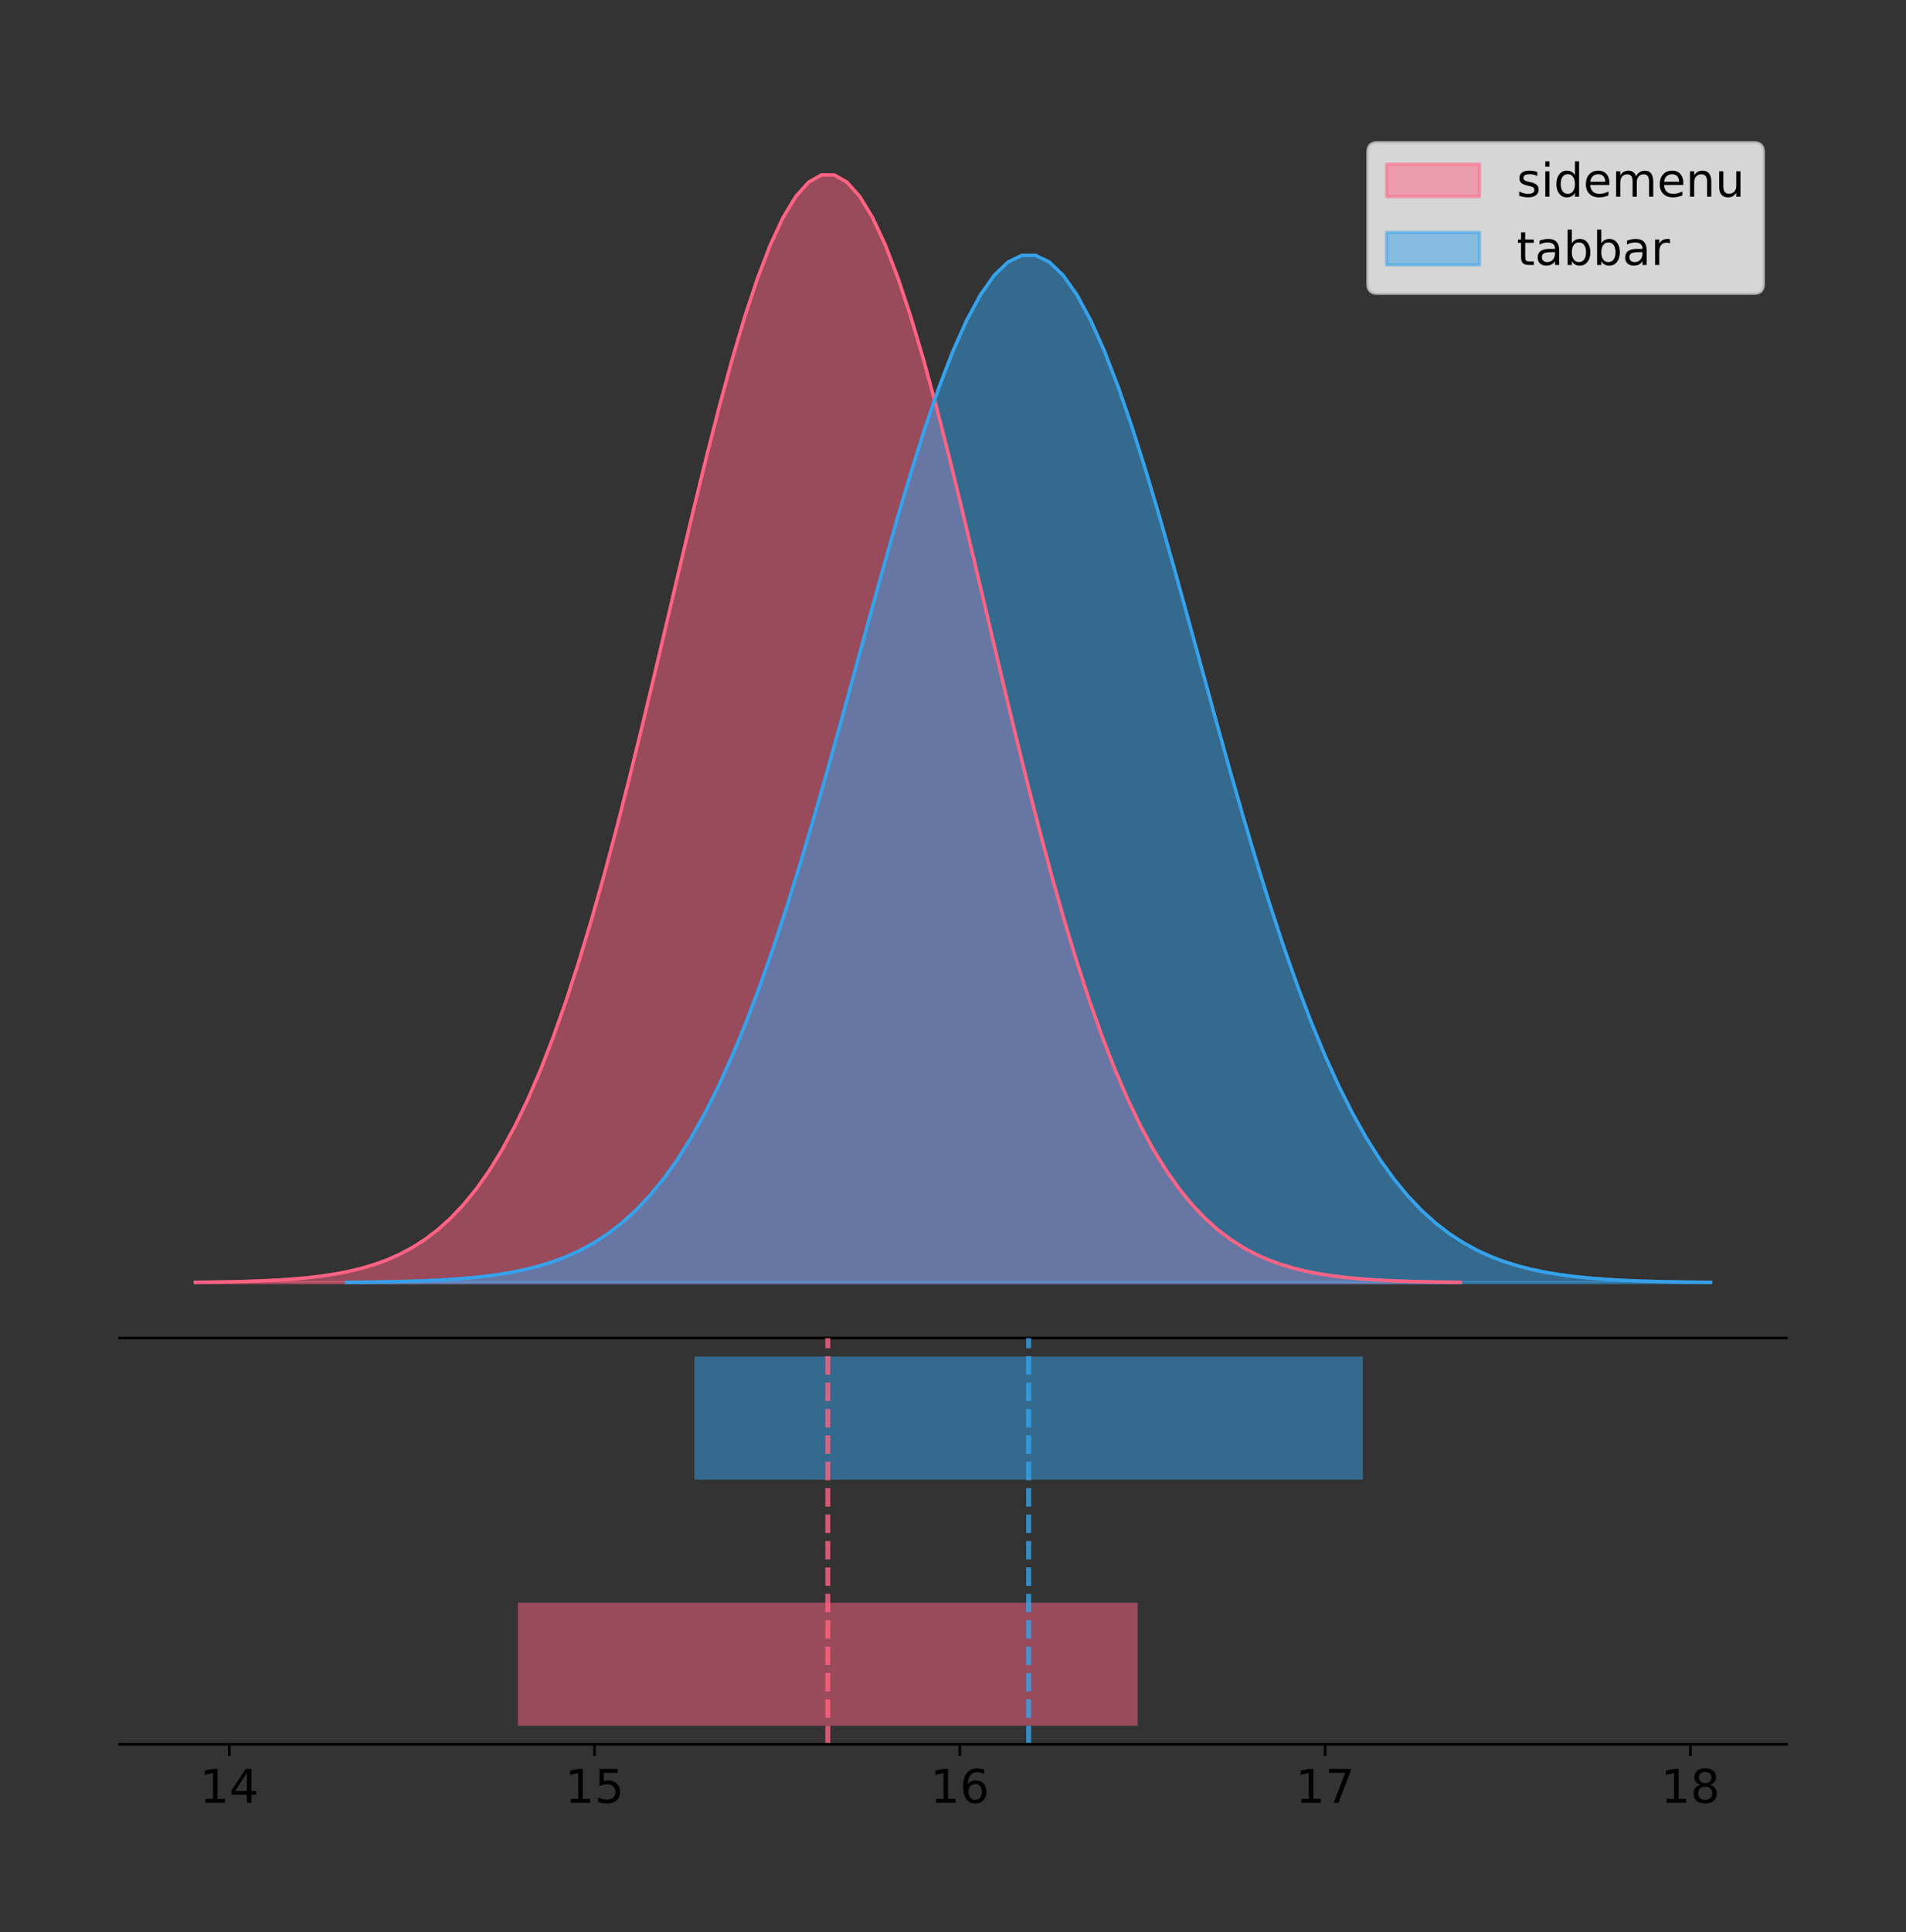 <?xml version="1.0" encoding="utf-8" standalone="no"?>
<!DOCTYPE svg PUBLIC "-//W3C//DTD SVG 1.1//EN"
  "http://www.w3.org/Graphics/SVG/1.1/DTD/svg11.dtd">
<!-- Created with matplotlib (https://matplotlib.org/) -->
<svg height="581.789pt" version="1.1" viewBox="0 0 574.2 581.789" width="574.2pt" xmlns="http://www.w3.org/2000/svg" xmlns:xlink="http://www.w3.org/1999/xlink">
 <rect x="0" y="0" width="574.2" height="581.789" fill="#333333" stroke="none"/>
 <defs>
  <style type="text/css">
*{stroke-linecap:butt;stroke-linejoin:round;}
  </style>
 </defs>
 <g id="figure_1">
  <g id="patch_1">
   <path d="M 0 581.789 
L 574.2 581.789 
L 574.2 0 
L 0 0 
z
" style="fill:none;"/>
  </g>
  <g id="axes_1">
   <g id="patch_2">
    <path d="M 36 402.93 
L 538.2 402.93 
L 538.2 36 
L 36 36 
z
" style="fill:none;"/>
   </g>
   <g id="PolyCollection_1">
    <defs>
     <path d="M 58.827 -195.538 
L 58.827 -195.65 
L 62.677 -195.692 
L 66.526 -195.749 
L 70.376 -195.825 
L 74.226 -195.925 
L 78.075 -196.058 
L 81.925 -196.23 
L 85.774 -196.455 
L 89.624 -196.744 
L 93.474 -197.115 
L 97.323 -197.585 
L 101.173 -198.179 
L 105.022 -198.923 
L 108.872 -199.848 
L 112.721 -200.99 
L 116.571 -202.39 
L 120.421 -204.093 
L 124.27 -206.151 
L 128.12 -208.617 
L 131.969 -211.552 
L 135.819 -215.017 
L 139.669 -219.078 
L 143.518 -223.801 
L 147.368 -229.25 
L 151.217 -235.488 
L 155.067 -242.572 
L 158.916 -250.552 
L 162.766 -259.468 
L 166.616 -269.344 
L 170.465 -280.192 
L 174.315 -292.002 
L 178.164 -304.744 
L 182.014 -318.365 
L 185.864 -332.786 
L 189.713 -347.901 
L 193.563 -363.58 
L 197.412 -379.667 
L 201.262 -395.98 
L 205.111 -412.318 
L 208.961 -428.462 
L 212.811 -444.18 
L 216.66 -459.23 
L 220.51 -473.372 
L 224.359 -486.366 
L 228.209 -497.987 
L 232.059 -508.025 
L 235.908 -516.294 
L 239.758 -522.64 
L 243.607 -526.94 
L 247.457 -529.111 
L 251.306 -529.111 
L 255.156 -526.94 
L 259.006 -522.64 
L 262.855 -516.294 
L 266.705 -508.025 
L 270.554 -497.987 
L 274.404 -486.366 
L 278.254 -473.372 
L 282.103 -459.23 
L 285.953 -444.18 
L 289.802 -428.462 
L 293.652 -412.318 
L 297.501 -395.98 
L 301.351 -379.667 
L 305.201 -363.58 
L 309.05 -347.901 
L 312.9 -332.786 
L 316.749 -318.365 
L 320.599 -304.744 
L 324.449 -292.002 
L 328.298 -280.192 
L 332.148 -269.344 
L 335.997 -259.468 
L 339.847 -250.552 
L 343.696 -242.572 
L 347.546 -235.488 
L 351.396 -229.25 
L 355.245 -223.801 
L 359.095 -219.078 
L 362.944 -215.017 
L 366.794 -211.552 
L 370.644 -208.617 
L 374.493 -206.151 
L 378.343 -204.093 
L 382.192 -202.39 
L 386.042 -200.99 
L 389.891 -199.848 
L 393.741 -198.923 
L 397.591 -198.179 
L 401.44 -197.585 
L 405.29 -197.115 
L 409.139 -196.744 
L 412.989 -196.455 
L 416.839 -196.23 
L 420.688 -196.058 
L 424.538 -195.925 
L 428.387 -195.825 
L 432.237 -195.749 
L 436.086 -195.692 
L 439.936 -195.65 
L 439.936 -195.538 
L 439.936 -195.538 
L 436.086 -195.538 
L 432.237 -195.538 
L 428.387 -195.538 
L 424.538 -195.538 
L 420.688 -195.538 
L 416.839 -195.538 
L 412.989 -195.538 
L 409.139 -195.538 
L 405.29 -195.538 
L 401.44 -195.538 
L 397.591 -195.538 
L 393.741 -195.538 
L 389.891 -195.538 
L 386.042 -195.538 
L 382.192 -195.538 
L 378.343 -195.538 
L 374.493 -195.538 
L 370.644 -195.538 
L 366.794 -195.538 
L 362.944 -195.538 
L 359.095 -195.538 
L 355.245 -195.538 
L 351.396 -195.538 
L 347.546 -195.538 
L 343.696 -195.538 
L 339.847 -195.538 
L 335.997 -195.538 
L 332.148 -195.538 
L 328.298 -195.538 
L 324.449 -195.538 
L 320.599 -195.538 
L 316.749 -195.538 
L 312.9 -195.538 
L 309.05 -195.538 
L 305.201 -195.538 
L 301.351 -195.538 
L 297.501 -195.538 
L 293.652 -195.538 
L 289.802 -195.538 
L 285.953 -195.538 
L 282.103 -195.538 
L 278.254 -195.538 
L 274.404 -195.538 
L 270.554 -195.538 
L 266.705 -195.538 
L 262.855 -195.538 
L 259.006 -195.538 
L 255.156 -195.538 
L 251.306 -195.538 
L 247.457 -195.538 
L 243.607 -195.538 
L 239.758 -195.538 
L 235.908 -195.538 
L 232.059 -195.538 
L 228.209 -195.538 
L 224.359 -195.538 
L 220.51 -195.538 
L 216.66 -195.538 
L 212.811 -195.538 
L 208.961 -195.538 
L 205.111 -195.538 
L 201.262 -195.538 
L 197.412 -195.538 
L 193.563 -195.538 
L 189.713 -195.538 
L 185.864 -195.538 
L 182.014 -195.538 
L 178.164 -195.538 
L 174.315 -195.538 
L 170.465 -195.538 
L 166.616 -195.538 
L 162.766 -195.538 
L 158.916 -195.538 
L 155.067 -195.538 
L 151.217 -195.538 
L 147.368 -195.538 
L 143.518 -195.538 
L 139.669 -195.538 
L 135.819 -195.538 
L 131.969 -195.538 
L 128.12 -195.538 
L 124.27 -195.538 
L 120.421 -195.538 
L 116.571 -195.538 
L 112.721 -195.538 
L 108.872 -195.538 
L 105.022 -195.538 
L 101.173 -195.538 
L 97.323 -195.538 
L 93.474 -195.538 
L 89.624 -195.538 
L 85.774 -195.538 
L 81.925 -195.538 
L 78.075 -195.538 
L 74.226 -195.538 
L 70.376 -195.538 
L 66.526 -195.538 
L 62.677 -195.538 
L 58.827 -195.538 
z
" id="md55dd829b4" style="stroke:#ff6384;stroke-opacity:0.5;"/>
    </defs>
    <g clip-path="url(#p224a26a58f)">
     <use style="fill:#ff6384;fill-opacity:0.5;stroke:#ff6384;stroke-opacity:0.5;" x="0" xlink:href="#md55dd829b4" y="581.789"/>
    </g>
   </g>
   <g id="PolyCollection_2">
    <defs>
     <path d="M 104.419 -195.538 
L 104.419 -195.642 
L 108.57 -195.681 
L 112.721 -195.734 
L 116.872 -195.804 
L 121.023 -195.897 
L 125.174 -196.02 
L 129.325 -196.18 
L 133.476 -196.388 
L 137.628 -196.657 
L 141.779 -197 
L 145.93 -197.437 
L 150.081 -197.987 
L 154.232 -198.677 
L 158.383 -199.535 
L 162.534 -200.594 
L 166.685 -201.892 
L 170.836 -203.472 
L 174.987 -205.38 
L 179.138 -207.667 
L 183.289 -210.389 
L 187.44 -213.602 
L 191.591 -217.368 
L 195.742 -221.748 
L 199.893 -226.802 
L 204.044 -232.587 
L 208.195 -239.157 
L 212.346 -246.557 
L 216.497 -254.825 
L 220.648 -263.984 
L 224.799 -274.044 
L 228.951 -284.997 
L 233.102 -296.814 
L 237.253 -309.445 
L 241.404 -322.818 
L 245.555 -336.836 
L 249.706 -351.377 
L 253.857 -366.295 
L 258.008 -381.423 
L 262.159 -396.575 
L 266.31 -411.547 
L 270.461 -426.123 
L 274.612 -440.08 
L 278.763 -453.194 
L 282.914 -465.245 
L 287.065 -476.022 
L 291.216 -485.331 
L 295.367 -493 
L 299.518 -498.884 
L 303.669 -502.872 
L 307.82 -504.886 
L 311.971 -504.886 
L 316.123 -502.872 
L 320.274 -498.884 
L 324.425 -493 
L 328.576 -485.331 
L 332.727 -476.022 
L 336.878 -465.245 
L 341.029 -453.194 
L 345.18 -440.08 
L 349.331 -426.123 
L 353.482 -411.547 
L 357.633 -396.575 
L 361.784 -381.423 
L 365.935 -366.295 
L 370.086 -351.377 
L 374.237 -336.836 
L 378.388 -322.818 
L 382.539 -309.445 
L 386.69 -296.814 
L 390.841 -284.997 
L 394.992 -274.044 
L 399.143 -263.984 
L 403.294 -254.825 
L 407.446 -246.557 
L 411.597 -239.157 
L 415.748 -232.587 
L 419.899 -226.802 
L 424.05 -221.748 
L 428.201 -217.368 
L 432.352 -213.602 
L 436.503 -210.389 
L 440.654 -207.667 
L 444.805 -205.38 
L 448.956 -203.472 
L 453.107 -201.892 
L 457.258 -200.594 
L 461.409 -199.535 
L 465.56 -198.677 
L 469.711 -197.987 
L 473.862 -197.437 
L 478.013 -197 
L 482.164 -196.657 
L 486.315 -196.388 
L 490.466 -196.18 
L 494.617 -196.02 
L 498.769 -195.897 
L 502.92 -195.804 
L 507.071 -195.734 
L 511.222 -195.681 
L 515.373 -195.642 
L 515.373 -195.538 
L 515.373 -195.538 
L 511.222 -195.538 
L 507.071 -195.538 
L 502.92 -195.538 
L 498.769 -195.538 
L 494.617 -195.538 
L 490.466 -195.538 
L 486.315 -195.538 
L 482.164 -195.538 
L 478.013 -195.538 
L 473.862 -195.538 
L 469.711 -195.538 
L 465.56 -195.538 
L 461.409 -195.538 
L 457.258 -195.538 
L 453.107 -195.538 
L 448.956 -195.538 
L 444.805 -195.538 
L 440.654 -195.538 
L 436.503 -195.538 
L 432.352 -195.538 
L 428.201 -195.538 
L 424.05 -195.538 
L 419.899 -195.538 
L 415.748 -195.538 
L 411.597 -195.538 
L 407.446 -195.538 
L 403.294 -195.538 
L 399.143 -195.538 
L 394.992 -195.538 
L 390.841 -195.538 
L 386.69 -195.538 
L 382.539 -195.538 
L 378.388 -195.538 
L 374.237 -195.538 
L 370.086 -195.538 
L 365.935 -195.538 
L 361.784 -195.538 
L 357.633 -195.538 
L 353.482 -195.538 
L 349.331 -195.538 
L 345.18 -195.538 
L 341.029 -195.538 
L 336.878 -195.538 
L 332.727 -195.538 
L 328.576 -195.538 
L 324.425 -195.538 
L 320.274 -195.538 
L 316.123 -195.538 
L 311.971 -195.538 
L 307.82 -195.538 
L 303.669 -195.538 
L 299.518 -195.538 
L 295.367 -195.538 
L 291.216 -195.538 
L 287.065 -195.538 
L 282.914 -195.538 
L 278.763 -195.538 
L 274.612 -195.538 
L 270.461 -195.538 
L 266.31 -195.538 
L 262.159 -195.538 
L 258.008 -195.538 
L 253.857 -195.538 
L 249.706 -195.538 
L 245.555 -195.538 
L 241.404 -195.538 
L 237.253 -195.538 
L 233.102 -195.538 
L 228.951 -195.538 
L 224.799 -195.538 
L 220.648 -195.538 
L 216.497 -195.538 
L 212.346 -195.538 
L 208.195 -195.538 
L 204.044 -195.538 
L 199.893 -195.538 
L 195.742 -195.538 
L 191.591 -195.538 
L 187.44 -195.538 
L 183.289 -195.538 
L 179.138 -195.538 
L 174.987 -195.538 
L 170.836 -195.538 
L 166.685 -195.538 
L 162.534 -195.538 
L 158.383 -195.538 
L 154.232 -195.538 
L 150.081 -195.538 
L 145.93 -195.538 
L 141.779 -195.538 
L 137.628 -195.538 
L 133.476 -195.538 
L 129.325 -195.538 
L 125.174 -195.538 
L 121.023 -195.538 
L 116.872 -195.538 
L 112.721 -195.538 
L 108.57 -195.538 
L 104.419 -195.538 
z
" id="mb080d0e6c1" style="stroke:#36a2eb;stroke-opacity:0.5;"/>
    </defs>
    <g clip-path="url(#p224a26a58f)">
     <use style="fill:#36a2eb;fill-opacity:0.5;stroke:#36a2eb;stroke-opacity:0.5;" x="0" xlink:href="#mb080d0e6c1" y="581.789"/>
    </g>
   </g>
   <g id="line2d_1">
    <path clip-path="url(#p224a26a58f)" d="M 58.827 386.139 
L 62.677 386.097 
L 66.526 386.04 
L 70.376 385.965 
L 74.226 385.864 
L 78.075 385.732 
L 81.925 385.559 
L 85.774 385.334 
L 89.624 385.045 
L 93.474 384.675 
L 97.323 384.204 
L 101.173 383.61 
L 105.022 382.867 
L 108.872 381.941 
L 112.721 380.799 
L 116.571 379.399 
L 120.421 377.696 
L 124.27 375.639 
L 128.12 373.172 
L 131.969 370.238 
L 135.819 366.772 
L 139.669 362.711 
L 143.518 357.989 
L 147.368 352.539 
L 151.217 346.301 
L 155.067 339.217 
L 158.916 331.237 
L 162.766 322.322 
L 166.616 312.445 
L 170.465 301.597 
L 174.315 289.787 
L 178.164 277.045 
L 182.014 263.424 
L 185.864 249.004 
L 189.713 233.888 
L 193.563 218.209 
L 197.412 202.123 
L 201.262 185.809 
L 205.111 169.471 
L 208.961 153.327 
L 212.811 137.61 
L 216.66 122.559 
L 220.51 108.418 
L 224.359 95.423 
L 228.209 83.803 
L 232.059 73.765 
L 235.908 65.495 
L 239.758 59.15 
L 243.607 54.85 
L 247.457 52.679 
L 251.306 52.679 
L 255.156 54.85 
L 259.006 59.15 
L 262.855 65.495 
L 266.705 73.765 
L 270.554 83.803 
L 274.404 95.423 
L 278.254 108.418 
L 282.103 122.559 
L 285.953 137.61 
L 289.802 153.327 
L 293.652 169.471 
L 297.501 185.809 
L 301.351 202.123 
L 305.201 218.209 
L 309.05 233.888 
L 312.9 249.004 
L 316.749 263.424 
L 320.599 277.045 
L 324.449 289.787 
L 328.298 301.597 
L 332.148 312.445 
L 335.997 322.322 
L 339.847 331.237 
L 343.696 339.217 
L 347.546 346.301 
L 351.396 352.539 
L 355.245 357.989 
L 359.095 362.711 
L 362.944 366.772 
L 366.794 370.238 
L 370.644 373.172 
L 374.493 375.639 
L 378.343 377.696 
L 382.192 379.399 
L 386.042 380.799 
L 389.891 381.941 
L 393.741 382.867 
L 397.591 383.61 
L 401.44 384.204 
L 405.29 384.675 
L 409.139 385.045 
L 412.989 385.334 
L 416.839 385.559 
L 420.688 385.732 
L 424.538 385.864 
L 428.387 385.965 
L 432.237 386.04 
L 436.086 386.097 
L 439.936 386.139 
" style="fill:none;stroke:#ff6384;stroke-linecap:square;"/>
   </g>
   <g id="line2d_2">
    <path clip-path="url(#p224a26a58f)" d="M 104.419 386.148 
L 108.57 386.108 
L 112.721 386.056 
L 116.872 385.985 
L 121.023 385.892 
L 125.174 385.77 
L 129.325 385.609 
L 133.476 385.401 
L 137.628 385.133 
L 141.779 384.789 
L 145.93 384.353 
L 150.081 383.802 
L 154.232 383.112 
L 158.383 382.254 
L 162.534 381.195 
L 166.685 379.897 
L 170.836 378.317 
L 174.987 376.409 
L 179.138 374.122 
L 183.289 371.401 
L 187.44 368.187 
L 191.591 364.421 
L 195.742 360.041 
L 199.893 354.988 
L 204.044 349.203 
L 208.195 342.633 
L 212.346 335.232 
L 216.497 326.964 
L 220.648 317.805 
L 224.799 307.745 
L 228.951 296.793 
L 233.102 284.976 
L 237.253 272.344 
L 241.404 258.971 
L 245.555 244.953 
L 249.706 230.413 
L 253.857 215.495 
L 258.008 200.366 
L 262.159 185.214 
L 266.31 170.243 
L 270.461 155.667 
L 274.612 141.709 
L 278.763 128.595 
L 282.914 116.544 
L 287.065 105.767 
L 291.216 96.459 
L 295.367 88.79 
L 299.518 82.905 
L 303.669 78.917 
L 307.82 76.904 
L 311.971 76.904 
L 316.123 78.917 
L 320.274 82.905 
L 324.425 88.79 
L 328.576 96.459 
L 332.727 105.767 
L 336.878 116.544 
L 341.029 128.595 
L 345.18 141.709 
L 349.331 155.667 
L 353.482 170.243 
L 357.633 185.214 
L 361.784 200.366 
L 365.935 215.495 
L 370.086 230.413 
L 374.237 244.953 
L 378.388 258.971 
L 382.539 272.344 
L 386.69 284.976 
L 390.841 296.793 
L 394.992 307.745 
L 399.143 317.805 
L 403.294 326.964 
L 407.446 335.232 
L 411.597 342.633 
L 415.748 349.203 
L 419.899 354.988 
L 424.05 360.041 
L 428.201 364.421 
L 432.352 368.187 
L 436.503 371.401 
L 440.654 374.122 
L 444.805 376.409 
L 448.956 378.317 
L 453.107 379.897 
L 457.258 381.195 
L 461.409 382.254 
L 465.56 383.112 
L 469.711 383.802 
L 473.862 384.353 
L 478.013 384.789 
L 482.164 385.133 
L 486.315 385.401 
L 490.466 385.609 
L 494.617 385.77 
L 498.769 385.892 
L 502.92 385.985 
L 507.071 386.056 
L 511.222 386.108 
L 515.373 386.148 
" style="fill:none;stroke:#36a2eb;stroke-linecap:square;"/>
   </g>
   <g id="patch_3">
    <path d="M 36 402.93 
L 538.2 402.93 
" style="fill:none;stroke:#000000;stroke-linecap:square;stroke-linejoin:miter;stroke-width:0.8;"/>
   </g>
   <g id="legend_1">
    <g id="patch_4">
     <path d="M 414.919 88.299 
L 528.4 88.299 
Q 531.2 88.299 531.2 85.499 
L 531.2 45.8 
Q 531.2 43 528.4 43 
L 414.919 43 
Q 412.119 43 412.119 45.8 
L 412.119 85.499 
Q 412.119 88.299 414.919 88.299 
z
" style="fill:#ffffff;opacity:0.8;stroke:#cccccc;stroke-linejoin:miter;"/>
    </g>
    <g id="patch_5">
     <path d="M 417.719 59.238 
L 445.719 59.238 
L 445.719 49.438 
L 417.719 49.438 
z
" style="fill:#ff6384;opacity:0.5;stroke:#ff6384;stroke-linejoin:miter;"/>
    </g>
    <g id="text_1">
     <!-- sidemenu -->
     <defs>
      <path d="M 44.281 53.078 
L 44.281 44.578 
Q 40.484 46.531 36.375 47.5 
Q 32.281 48.484 27.875 48.484 
Q 21.188 48.484 17.844 46.438 
Q 14.5 44.391 14.5 40.281 
Q 14.5 37.156 16.891 35.375 
Q 19.281 33.594 26.516 31.984 
L 29.594 31.297 
Q 39.156 29.25 43.188 25.516 
Q 47.219 21.781 47.219 15.094 
Q 47.219 7.469 41.188 3.016 
Q 35.156 -1.422 24.609 -1.422 
Q 20.219 -1.422 15.453 -0.562 
Q 10.688 0.297 5.422 2 
L 5.422 11.281 
Q 10.406 8.688 15.234 7.391 
Q 20.062 6.109 24.812 6.109 
Q 31.156 6.109 34.562 8.281 
Q 37.984 10.453 37.984 14.406 
Q 37.984 18.062 35.516 20.016 
Q 33.062 21.969 24.703 23.781 
L 21.578 24.516 
Q 13.234 26.266 9.516 29.906 
Q 5.812 33.547 5.812 39.891 
Q 5.812 47.609 11.281 51.797 
Q 16.75 56 26.812 56 
Q 31.781 56 36.172 55.266 
Q 40.578 54.547 44.281 53.078 
z
" id="DejaVuSans-115"/>
      <path d="M 9.422 54.688 
L 18.406 54.688 
L 18.406 0 
L 9.422 0 
z
M 9.422 75.984 
L 18.406 75.984 
L 18.406 64.594 
L 9.422 64.594 
z
" id="DejaVuSans-105"/>
      <path d="M 45.406 46.391 
L 45.406 75.984 
L 54.391 75.984 
L 54.391 0 
L 45.406 0 
L 45.406 8.203 
Q 42.578 3.328 38.25 0.953 
Q 33.938 -1.422 27.875 -1.422 
Q 17.969 -1.422 11.734 6.484 
Q 5.516 14.406 5.516 27.297 
Q 5.516 40.188 11.734 48.094 
Q 17.969 56 27.875 56 
Q 33.938 56 38.25 53.625 
Q 42.578 51.266 45.406 46.391 
z
M 14.797 27.297 
Q 14.797 17.391 18.875 11.75 
Q 22.953 6.109 30.078 6.109 
Q 37.203 6.109 41.297 11.75 
Q 45.406 17.391 45.406 27.297 
Q 45.406 37.203 41.297 42.844 
Q 37.203 48.484 30.078 48.484 
Q 22.953 48.484 18.875 42.844 
Q 14.797 37.203 14.797 27.297 
z
" id="DejaVuSans-100"/>
      <path d="M 56.203 29.594 
L 56.203 25.203 
L 14.891 25.203 
Q 15.484 15.922 20.484 11.062 
Q 25.484 6.203 34.422 6.203 
Q 39.594 6.203 44.453 7.469 
Q 49.312 8.734 54.109 11.281 
L 54.109 2.781 
Q 49.266 0.734 44.188 -0.344 
Q 39.109 -1.422 33.891 -1.422 
Q 20.797 -1.422 13.156 6.188 
Q 5.516 13.812 5.516 26.812 
Q 5.516 40.234 12.766 48.109 
Q 20.016 56 32.328 56 
Q 43.359 56 49.781 48.891 
Q 56.203 41.797 56.203 29.594 
z
M 47.219 32.234 
Q 47.125 39.594 43.094 43.984 
Q 39.062 48.391 32.422 48.391 
Q 24.906 48.391 20.391 44.141 
Q 15.875 39.891 15.188 32.172 
z
" id="DejaVuSans-101"/>
      <path d="M 52 44.188 
Q 55.375 50.25 60.062 53.125 
Q 64.75 56 71.094 56 
Q 79.641 56 84.281 50.016 
Q 88.922 44.047 88.922 33.016 
L 88.922 0 
L 79.891 0 
L 79.891 32.719 
Q 79.891 40.578 77.094 44.375 
Q 74.312 48.188 68.609 48.188 
Q 61.625 48.188 57.562 43.547 
Q 53.516 38.922 53.516 30.906 
L 53.516 0 
L 44.484 0 
L 44.484 32.719 
Q 44.484 40.625 41.703 44.406 
Q 38.922 48.188 33.109 48.188 
Q 26.219 48.188 22.156 43.531 
Q 18.109 38.875 18.109 30.906 
L 18.109 0 
L 9.078 0 
L 9.078 54.688 
L 18.109 54.688 
L 18.109 46.188 
Q 21.188 51.219 25.484 53.609 
Q 29.781 56 35.688 56 
Q 41.656 56 45.828 52.969 
Q 50 49.953 52 44.188 
z
" id="DejaVuSans-109"/>
      <path d="M 54.891 33.016 
L 54.891 0 
L 45.906 0 
L 45.906 32.719 
Q 45.906 40.484 42.875 44.328 
Q 39.844 48.188 33.797 48.188 
Q 26.516 48.188 22.312 43.547 
Q 18.109 38.922 18.109 30.906 
L 18.109 0 
L 9.078 0 
L 9.078 54.688 
L 18.109 54.688 
L 18.109 46.188 
Q 21.344 51.125 25.703 53.562 
Q 30.078 56 35.797 56 
Q 45.219 56 50.047 50.172 
Q 54.891 44.344 54.891 33.016 
z
" id="DejaVuSans-110"/>
      <path d="M 8.5 21.578 
L 8.5 54.688 
L 17.484 54.688 
L 17.484 21.922 
Q 17.484 14.156 20.5 10.266 
Q 23.531 6.391 29.594 6.391 
Q 36.859 6.391 41.078 11.031 
Q 45.312 15.672 45.312 23.688 
L 45.312 54.688 
L 54.297 54.688 
L 54.297 0 
L 45.312 0 
L 45.312 8.406 
Q 42.047 3.422 37.719 1 
Q 33.406 -1.422 27.688 -1.422 
Q 18.266 -1.422 13.375 4.438 
Q 8.5 10.297 8.5 21.578 
z
M 31.109 56 
z
" id="DejaVuSans-117"/>
     </defs>
     <g transform="translate(456.919 59.238)scale(0.14 -0.14)">
      <use xlink:href="#DejaVuSans-115"/>
      <use x="52.1" xlink:href="#DejaVuSans-105"/>
      <use x="79.883" xlink:href="#DejaVuSans-100"/>
      <use x="143.359" xlink:href="#DejaVuSans-101"/>
      <use x="204.883" xlink:href="#DejaVuSans-109"/>
      <use x="302.295" xlink:href="#DejaVuSans-101"/>
      <use x="363.818" xlink:href="#DejaVuSans-110"/>
      <use x="427.197" xlink:href="#DejaVuSans-117"/>
     </g>
    </g>
    <g id="patch_6">
     <path d="M 417.719 79.787 
L 445.719 79.787 
L 445.719 69.987 
L 417.719 69.987 
z
" style="fill:#36a2eb;opacity:0.5;stroke:#36a2eb;stroke-linejoin:miter;"/>
    </g>
    <g id="text_2">
     <!-- tabbar -->
     <defs>
      <path d="M 18.312 70.219 
L 18.312 54.688 
L 36.812 54.688 
L 36.812 47.703 
L 18.312 47.703 
L 18.312 18.016 
Q 18.312 11.328 20.141 9.422 
Q 21.969 7.516 27.594 7.516 
L 36.812 7.516 
L 36.812 0 
L 27.594 0 
Q 17.188 0 13.234 3.875 
Q 9.281 7.766 9.281 18.016 
L 9.281 47.703 
L 2.688 47.703 
L 2.688 54.688 
L 9.281 54.688 
L 9.281 70.219 
z
" id="DejaVuSans-116"/>
      <path d="M 34.281 27.484 
Q 23.391 27.484 19.188 25 
Q 14.984 22.516 14.984 16.5 
Q 14.984 11.719 18.141 8.906 
Q 21.297 6.109 26.703 6.109 
Q 34.188 6.109 38.703 11.406 
Q 43.219 16.703 43.219 25.484 
L 43.219 27.484 
z
M 52.203 31.203 
L 52.203 0 
L 43.219 0 
L 43.219 8.297 
Q 40.141 3.328 35.547 0.953 
Q 30.953 -1.422 24.312 -1.422 
Q 15.922 -1.422 10.953 3.297 
Q 6 8.016 6 15.922 
Q 6 25.141 12.172 29.828 
Q 18.359 34.516 30.609 34.516 
L 43.219 34.516 
L 43.219 35.406 
Q 43.219 41.609 39.141 45 
Q 35.062 48.391 27.688 48.391 
Q 23 48.391 18.547 47.266 
Q 14.109 46.141 10.016 43.891 
L 10.016 52.203 
Q 14.938 54.109 19.578 55.047 
Q 24.219 56 28.609 56 
Q 40.484 56 46.344 49.844 
Q 52.203 43.703 52.203 31.203 
z
" id="DejaVuSans-97"/>
      <path d="M 48.688 27.297 
Q 48.688 37.203 44.609 42.844 
Q 40.531 48.484 33.406 48.484 
Q 26.266 48.484 22.188 42.844 
Q 18.109 37.203 18.109 27.297 
Q 18.109 17.391 22.188 11.75 
Q 26.266 6.109 33.406 6.109 
Q 40.531 6.109 44.609 11.75 
Q 48.688 17.391 48.688 27.297 
z
M 18.109 46.391 
Q 20.953 51.266 25.266 53.625 
Q 29.594 56 35.594 56 
Q 45.562 56 51.781 48.094 
Q 58.016 40.188 58.016 27.297 
Q 58.016 14.406 51.781 6.484 
Q 45.562 -1.422 35.594 -1.422 
Q 29.594 -1.422 25.266 0.953 
Q 20.953 3.328 18.109 8.203 
L 18.109 0 
L 9.078 0 
L 9.078 75.984 
L 18.109 75.984 
z
" id="DejaVuSans-98"/>
      <path d="M 41.109 46.297 
Q 39.594 47.172 37.812 47.578 
Q 36.031 48 33.891 48 
Q 26.266 48 22.188 43.047 
Q 18.109 38.094 18.109 28.812 
L 18.109 0 
L 9.078 0 
L 9.078 54.688 
L 18.109 54.688 
L 18.109 46.188 
Q 20.953 51.172 25.484 53.578 
Q 30.031 56 36.531 56 
Q 37.453 56 38.578 55.875 
Q 39.703 55.766 41.062 55.516 
z
" id="DejaVuSans-114"/>
     </defs>
     <g transform="translate(456.919 79.787)scale(0.14 -0.14)">
      <use xlink:href="#DejaVuSans-116"/>
      <use x="39.209" xlink:href="#DejaVuSans-97"/>
      <use x="100.488" xlink:href="#DejaVuSans-98"/>
      <use x="163.965" xlink:href="#DejaVuSans-98"/>
      <use x="227.441" xlink:href="#DejaVuSans-97"/>
      <use x="288.721" xlink:href="#DejaVuSans-114"/>
     </g>
    </g>
   </g>
  </g>
  <g id="axes_2">
   <g id="patch_7">
    <path d="M 36 525.24 
L 538.2 525.24 
L 538.2 402.93 
L 36 402.93 
z
" style="fill:none;"/>
   </g>
   <g id="patch_8">
    <path clip-path="url(#pba8cee0545)" d="M 156.01 519.68 
L 342.753 519.68 
L 342.753 482.617 
L 156.01 482.617 
z
" style="fill:#ff6384;opacity:0.5;"/>
   </g>
   <g id="patch_9">
    <path clip-path="url(#pba8cee0545)" d="M 209.212 445.553 
L 410.58 445.553 
L 410.58 408.49 
L 209.212 408.49 
z
" style="fill:#36a2eb;opacity:0.5;"/>
   </g>
   <g id="matplotlib.axis_1">
    <g id="xtick_1">
     <g id="line2d_3">
      <defs>
       <path d="M 0 0 
L 0 3.5 
" id="mfc81df1345" style="stroke:#000000;stroke-width:0.8;"/>
      </defs>
      <g>
       <use style="stroke:#000000;stroke-width:0.8;" x="69.071" xlink:href="#mfc81df1345" y="525.24"/>
      </g>
     </g>
     <g id="text_3">
      <!-- 14 -->
      <defs>
       <path d="M 12.406 8.297 
L 28.516 8.297 
L 28.516 63.922 
L 10.984 60.406 
L 10.984 69.391 
L 28.422 72.906 
L 38.281 72.906 
L 38.281 8.297 
L 54.391 8.297 
L 54.391 0 
L 12.406 0 
z
" id="DejaVuSans-49"/>
       <path d="M 37.797 64.312 
L 12.891 25.391 
L 37.797 25.391 
z
M 35.203 72.906 
L 47.609 72.906 
L 47.609 25.391 
L 58.016 25.391 
L 58.016 17.188 
L 47.609 17.188 
L 47.609 0 
L 37.797 0 
L 37.797 17.188 
L 4.891 17.188 
L 4.891 26.703 
z
" id="DejaVuSans-52"/>
      </defs>
      <g transform="translate(60.164 542.878)scale(0.14 -0.14)">
       <use xlink:href="#DejaVuSans-49"/>
       <use x="63.623" xlink:href="#DejaVuSans-52"/>
      </g>
     </g>
    </g>
    <g id="xtick_2">
     <g id="line2d_4">
      <g>
       <use style="stroke:#000000;stroke-width:0.8;" x="179.117" xlink:href="#mfc81df1345" y="525.24"/>
      </g>
     </g>
     <g id="text_4">
      <!-- 15 -->
      <defs>
       <path d="M 10.797 72.906 
L 49.516 72.906 
L 49.516 64.594 
L 19.828 64.594 
L 19.828 46.734 
Q 21.969 47.469 24.109 47.828 
Q 26.266 48.188 28.422 48.188 
Q 40.625 48.188 47.75 41.5 
Q 54.891 34.812 54.891 23.391 
Q 54.891 11.625 47.562 5.094 
Q 40.234 -1.422 26.906 -1.422 
Q 22.312 -1.422 17.547 -0.641 
Q 12.797 0.141 7.719 1.703 
L 7.719 11.625 
Q 12.109 9.234 16.797 8.062 
Q 21.484 6.891 26.703 6.891 
Q 35.156 6.891 40.078 11.328 
Q 45.016 15.766 45.016 23.391 
Q 45.016 31 40.078 35.438 
Q 35.156 39.891 26.703 39.891 
Q 22.75 39.891 18.812 39.016 
Q 14.891 38.141 10.797 36.281 
z
" id="DejaVuSans-53"/>
      </defs>
      <g transform="translate(170.21 542.878)scale(0.14 -0.14)">
       <use xlink:href="#DejaVuSans-49"/>
       <use x="63.623" xlink:href="#DejaVuSans-53"/>
      </g>
     </g>
    </g>
    <g id="xtick_3">
     <g id="line2d_5">
      <g>
       <use style="stroke:#000000;stroke-width:0.8;" x="289.163" xlink:href="#mfc81df1345" y="525.24"/>
      </g>
     </g>
     <g id="text_5">
      <!-- 16 -->
      <defs>
       <path d="M 33.016 40.375 
Q 26.375 40.375 22.484 35.828 
Q 18.609 31.297 18.609 23.391 
Q 18.609 15.531 22.484 10.953 
Q 26.375 6.391 33.016 6.391 
Q 39.656 6.391 43.531 10.953 
Q 47.406 15.531 47.406 23.391 
Q 47.406 31.297 43.531 35.828 
Q 39.656 40.375 33.016 40.375 
z
M 52.594 71.297 
L 52.594 62.312 
Q 48.875 64.062 45.094 64.984 
Q 41.312 65.922 37.594 65.922 
Q 27.828 65.922 22.672 59.328 
Q 17.531 52.734 16.797 39.406 
Q 19.672 43.656 24.016 45.922 
Q 28.375 48.188 33.594 48.188 
Q 44.578 48.188 50.953 41.516 
Q 57.328 34.859 57.328 23.391 
Q 57.328 12.156 50.688 5.359 
Q 44.047 -1.422 33.016 -1.422 
Q 20.359 -1.422 13.672 8.266 
Q 6.984 17.969 6.984 36.375 
Q 6.984 53.656 15.188 63.938 
Q 23.391 74.219 37.203 74.219 
Q 40.922 74.219 44.703 73.484 
Q 48.484 72.75 52.594 71.297 
z
" id="DejaVuSans-54"/>
      </defs>
      <g transform="translate(280.256 542.878)scale(0.14 -0.14)">
       <use xlink:href="#DejaVuSans-49"/>
       <use x="63.623" xlink:href="#DejaVuSans-54"/>
      </g>
     </g>
    </g>
    <g id="xtick_4">
     <g id="line2d_6">
      <g>
       <use style="stroke:#000000;stroke-width:0.8;" x="399.209" xlink:href="#mfc81df1345" y="525.24"/>
      </g>
     </g>
     <g id="text_6">
      <!-- 17 -->
      <defs>
       <path d="M 8.203 72.906 
L 55.078 72.906 
L 55.078 68.703 
L 28.609 0 
L 18.312 0 
L 43.219 64.594 
L 8.203 64.594 
z
" id="DejaVuSans-55"/>
      </defs>
      <g transform="translate(390.302 542.878)scale(0.14 -0.14)">
       <use xlink:href="#DejaVuSans-49"/>
       <use x="63.623" xlink:href="#DejaVuSans-55"/>
      </g>
     </g>
    </g>
    <g id="xtick_5">
     <g id="line2d_7">
      <g>
       <use style="stroke:#000000;stroke-width:0.8;" x="509.255" xlink:href="#mfc81df1345" y="525.24"/>
      </g>
     </g>
     <g id="text_7">
      <!-- 18 -->
      <defs>
       <path d="M 31.781 34.625 
Q 24.75 34.625 20.719 30.859 
Q 16.703 27.094 16.703 20.516 
Q 16.703 13.922 20.719 10.156 
Q 24.75 6.391 31.781 6.391 
Q 38.812 6.391 42.859 10.172 
Q 46.922 13.969 46.922 20.516 
Q 46.922 27.094 42.891 30.859 
Q 38.875 34.625 31.781 34.625 
z
M 21.922 38.812 
Q 15.578 40.375 12.031 44.719 
Q 8.5 49.078 8.5 55.328 
Q 8.5 64.062 14.719 69.141 
Q 20.953 74.219 31.781 74.219 
Q 42.672 74.219 48.875 69.141 
Q 55.078 64.062 55.078 55.328 
Q 55.078 49.078 51.531 44.719 
Q 48 40.375 41.703 38.812 
Q 48.828 37.156 52.797 32.312 
Q 56.781 27.484 56.781 20.516 
Q 56.781 9.906 50.312 4.234 
Q 43.844 -1.422 31.781 -1.422 
Q 19.734 -1.422 13.25 4.234 
Q 6.781 9.906 6.781 20.516 
Q 6.781 27.484 10.781 32.312 
Q 14.797 37.156 21.922 38.812 
z
M 18.312 54.391 
Q 18.312 48.734 21.844 45.562 
Q 25.391 42.391 31.781 42.391 
Q 38.141 42.391 41.719 45.562 
Q 45.312 48.734 45.312 54.391 
Q 45.312 60.062 41.719 63.234 
Q 38.141 66.406 31.781 66.406 
Q 25.391 66.406 21.844 63.234 
Q 18.312 60.062 18.312 54.391 
z
" id="DejaVuSans-56"/>
      </defs>
      <g transform="translate(500.348 542.878)scale(0.14 -0.14)">
       <use xlink:href="#DejaVuSans-49"/>
       <use x="63.623" xlink:href="#DejaVuSans-56"/>
      </g>
     </g>
    </g>
   </g>
   <g id="line2d_8">
    <path clip-path="url(#pba8cee0545)" d="M 249.382 525.24 
L 249.382 402.93 
" style="fill:none;stroke:#ff6384;stroke-dasharray:5.55,2.4;stroke-dashoffset:0;stroke-opacity:0.8;stroke-width:1.5;"/>
   </g>
   <g id="line2d_9">
    <path clip-path="url(#pba8cee0545)" d="M 309.896 525.24 
L 309.896 402.93 
" style="fill:none;stroke:#36a2eb;stroke-dasharray:5.55,2.4;stroke-dashoffset:0;stroke-opacity:0.8;stroke-width:1.5;"/>
   </g>
   <g id="patch_10">
    <path d="M 36 525.24 
L 538.2 525.24 
" style="fill:none;stroke:#000000;stroke-linecap:square;stroke-linejoin:miter;stroke-width:0.8;"/>
   </g>
  </g>
 </g>
 <defs>
  <clipPath id="p224a26a58f">
   <rect height="366.93" width="502.2" x="36" y="36"/>
  </clipPath>
  <clipPath id="pba8cee0545">
   <rect height="122.31" width="502.2" x="36" y="402.93"/>
  </clipPath>
 </defs>
</svg>
